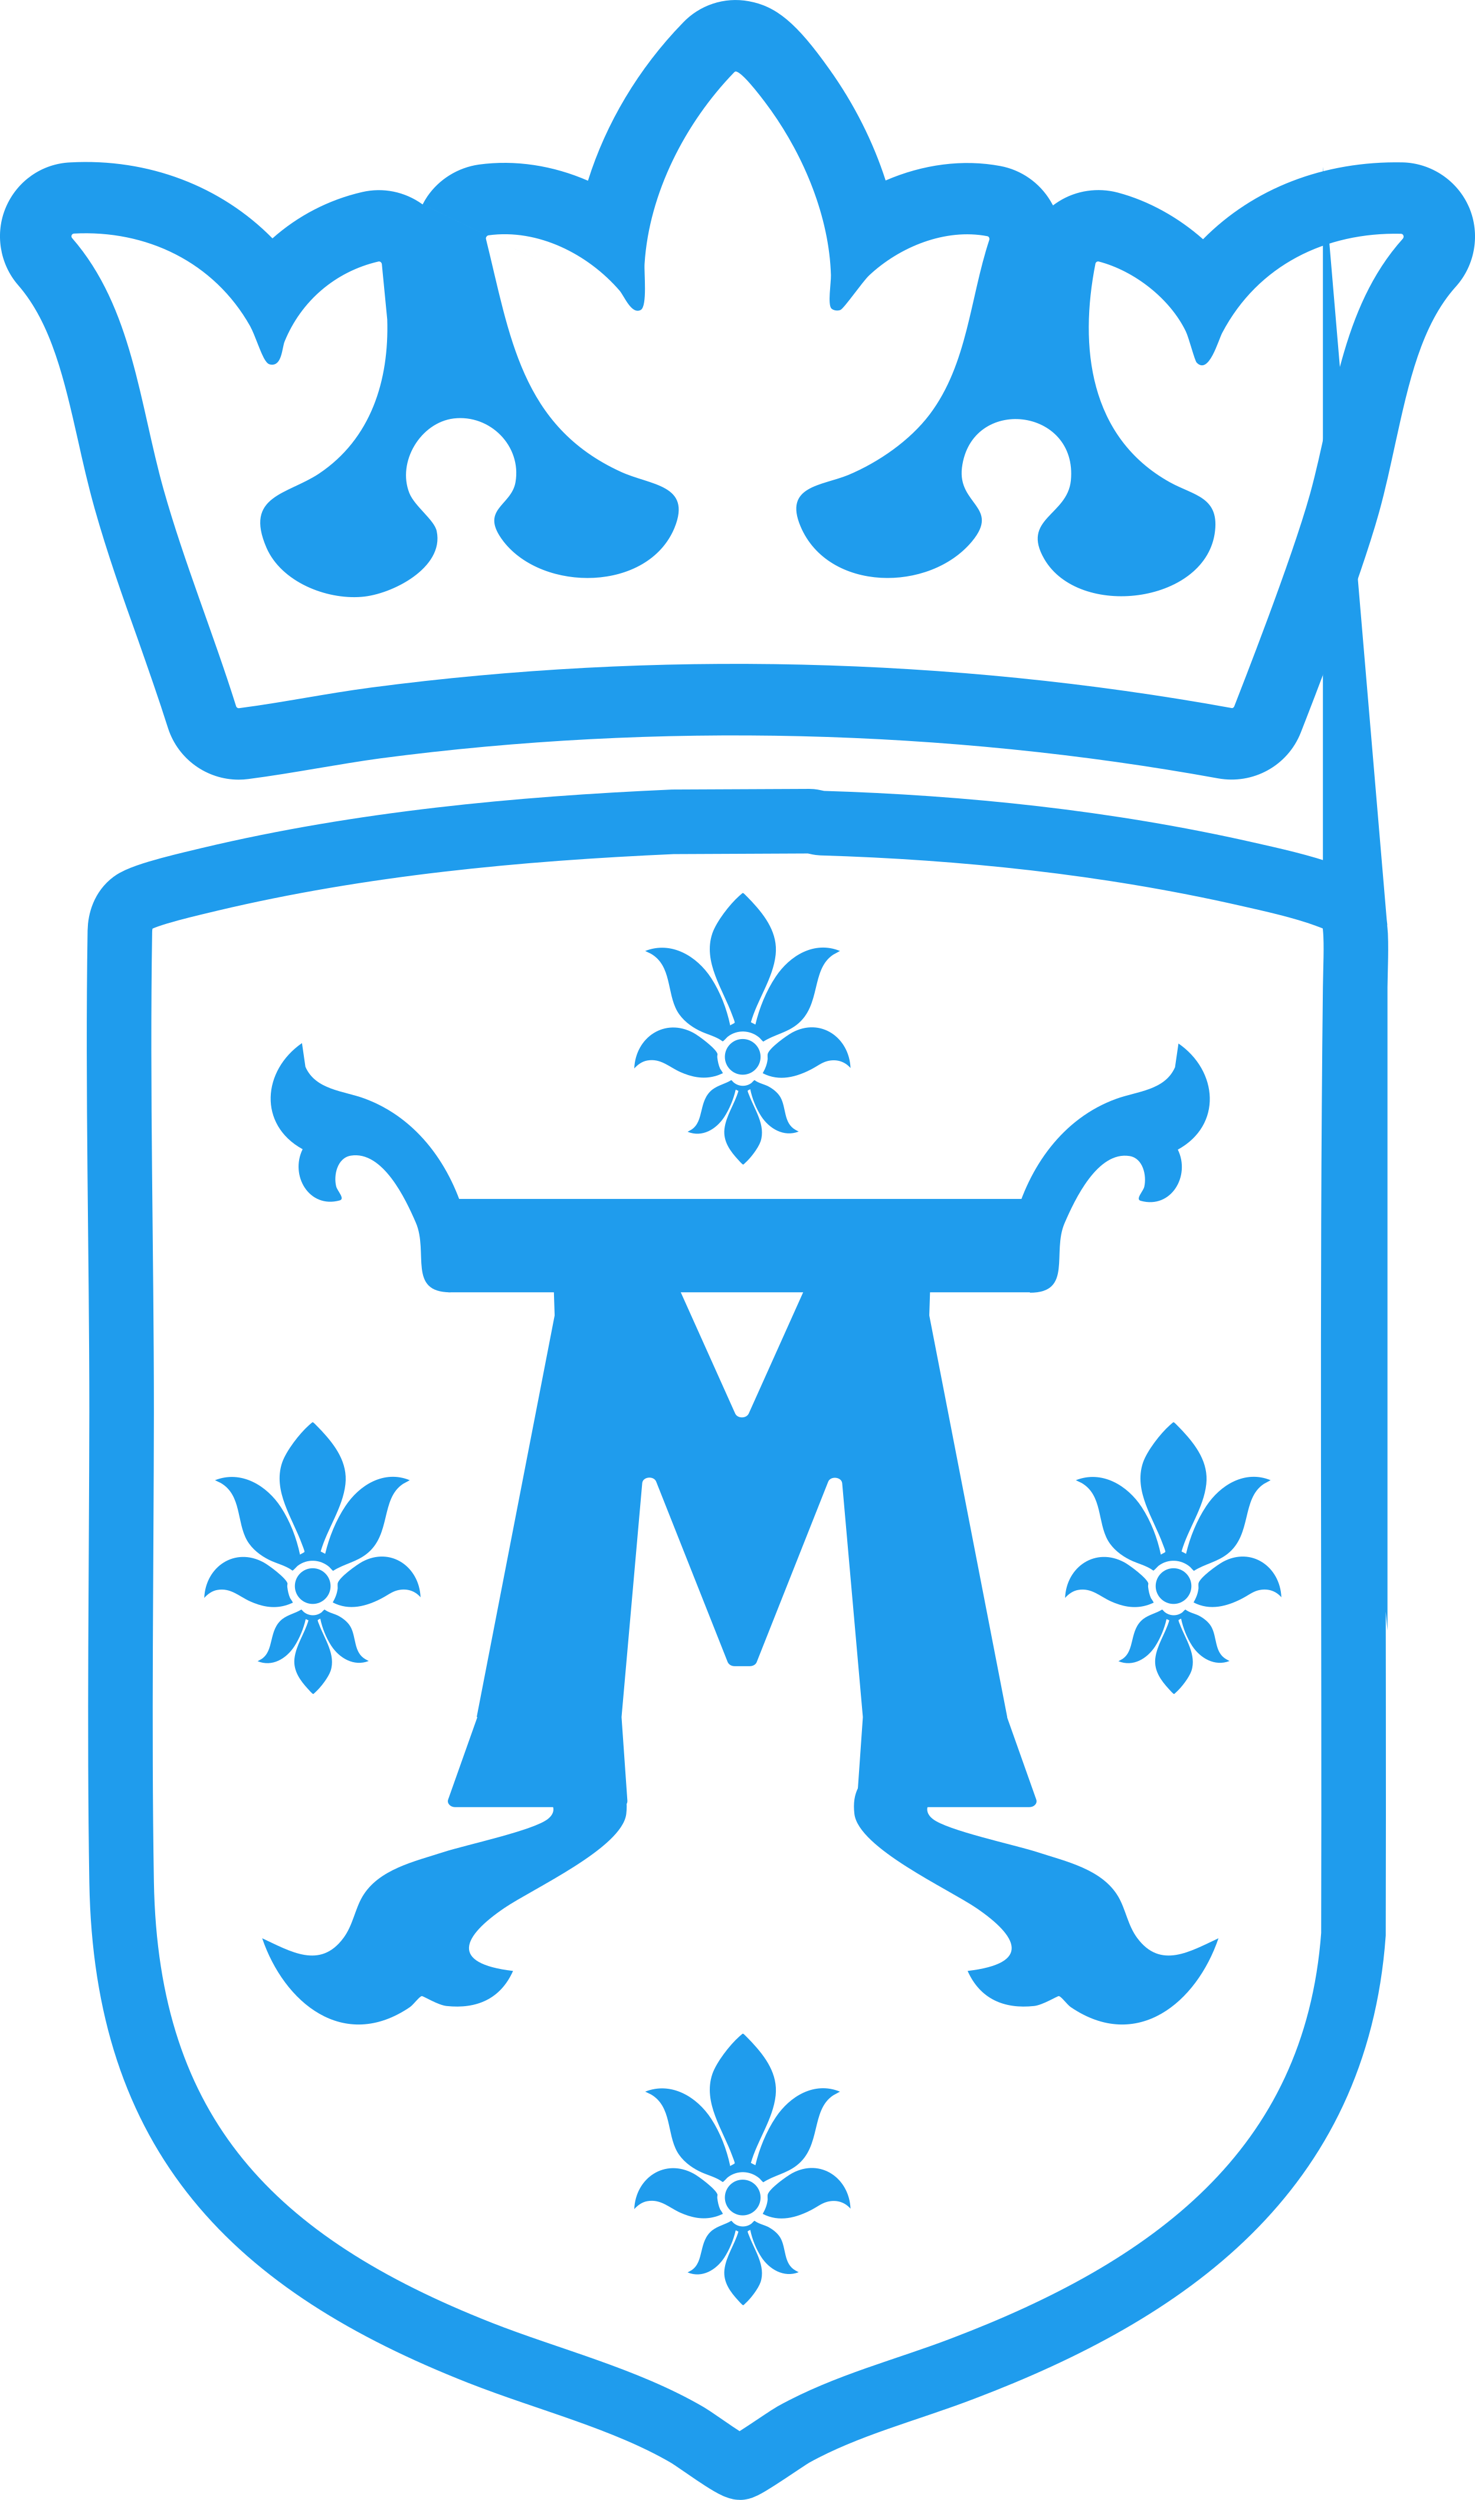 <?xml version="1.0" encoding="UTF-8"?>
<svg id="Layer_1" data-name="Layer 1" xmlns="http://www.w3.org/2000/svg" viewBox="0 0 432.86 733.59">
  <defs>
    <style>
      .cls-1 {
        fill: none;
        stroke: #1f9ced;
        stroke-miterlimit: 63.16;
        stroke-width: 18.95px;
      }

      .cls-2 {
        fill-rule: evenodd;
      }

      .cls-2, .cls-3 {
        fill: #1f9ced;
        stroke-width: 0px;
      }
    </style>
  </defs>
  <g id="Layer_1-2" data-name="Layer 1-2">
    <path class="cls-1" d="m397.7,272.3c-.57-6.19-2.97-7.64-8.34-9.54-7.2-2.65-16.1-4.61-23.68-6.32-40.67-9.22-82.92-13.64-124.61-14.9-1.2-.06-2.34-.57-3.54-.57l-40.1.19c-45.53,2.02-91.45,6.32-135.85,16.86-4.86,1.2-19.26,4.36-22.61,6.88-2.65,1.96-3.73,5.18-3.79,8.34-.76,46.86.51,94.16.51,141.15-.06,45.85-.76,92.08,0,137.93,1.26,74.52,38.97,112.04,105.22,138.12,19.89,7.83,42.5,13.39,60.88,24.13,2.78,1.64,13.33,9.54,15.41,9.54,1.45,0,13.01-8.21,15.66-9.73,15.6-8.65,33.22-13.01,49.83-19.39,60.06-22.86,109.38-57.53,114.5-127.38.25-92.96-.57-185.49.51-277.95.06-5.43.44-12.19,0-17.37Z"/>
    <path class="cls-3" d="m431.1,60.79c-3.35-7.77-11.05-12.95-19.51-13.14-23.18-.44-43.83,7.64-58.54,22.55-7.2-6.38-15.98-11.3-25.07-13.7-5.81-1.52-12.13-.63-17.24,2.59-.57.38-1.2.76-1.71,1.2-.25-.44-.51-.88-.76-1.33-3.22-5.37-8.59-9.09-14.65-10.23-10.99-2.08-22.8-.51-33.72,4.23-3.66-11.37-9.28-22.55-16.55-32.71-9.54-13.45-15.54-18.44-23.62-19.89-7.2-1.33-14.46,1.14-19.39,6.38-13.01,13.39-22.55,29.56-27.79,46.29-10.29-4.48-21.35-6.19-32.02-4.74-6.13.88-11.68,4.29-15.16,9.41-.51.76-.95,1.52-1.33,2.27q82.69,40-.13-.06c-5.12-3.66-11.49-4.99-17.68-3.54-9.85,2.27-18.88,7.01-26.27,13.58-15.03-15.28-36.38-23.56-59.37-22.29-8.34.38-15.6,5.49-18.88,13.2-3.22,7.58-1.83,16.55,3.6,22.8,9.85,11.3,13.58,27.91,17.56,45.47,1.45,6.57,3.03,13.45,4.93,20.21,3.66,12.95,8.15,25.7,12.57,38.02,3.16,9.03,6.19,17.62,8.97,26.4,2.97,9.09,11.43,15.03,20.71,15.03.95,0,1.89-.06,2.84-.19,6.82-.88,13.58-2.02,20.34-3.16,6.13-1.01,12.25-2.08,18.44-2.91,81.09-10.67,166.1-8.59,245.74,5.87,10.29,1.89,20.46-3.66,24.31-13.39,2.84-7.26,17.37-44.46,22.99-64.67,1.89-6.82,3.35-13.7,4.8-20.34,3.92-17.81,7.58-34.61,17.75-45.91,5.68-6.32,7.2-15.47,3.85-23.3Zm-19.39,9.22c-18.5,20.59-20.21,49.26-27.22,74.78-5.43,19.58-20.34,57.47-22.29,62.52-.19.38-.51.57-.88.44-82.54-14.97-169.19-16.93-252.37-6-13.01,1.71-25.77,4.36-38.78,6.06-.38.06-.76-.19-.88-.57-6.63-21.16-15.28-42.31-21.28-63.6-7.07-25.14-9.09-53.37-26.84-73.77-.44-.51-.13-1.26.51-1.33,21.28-1.14,41.11,8.34,51.72,27.16,1.52,2.78,3.09,8.08,4.48,10.1.44.63.82,1.14,1.71,1.2,3.16.32,3.16-4.8,3.92-6.76,4.86-11.94,14.97-20.59,27.54-23.49.44-.13.95.25,1.01.76l1.58,16.23c.57,17.87-4.74,35.05-20.08,45.28-9.28,6.13-21.98,6.38-15.35,21.73,4.36,9.98,17.43,15.22,27.85,14.4,8.84-.63,24.38-8.53,22.1-19.26-.63-3.28-6.44-7.26-8.02-11.18-3.66-9.16,3.28-20.71,13.01-21.91,10.67-1.26,19.96,8.08,18.13,18.69-1.2,7.07-10.8,7.89-3.54,17.37,11.62,15.03,42.44,14.84,50.21-3.98,5.18-12.76-7.07-12.44-15.73-16.42-29.43-13.45-32.59-40.1-39.6-68.33-.13-.44.25-.95.69-1.07,14.53-2.02,29.24,5.49,38.52,16.23,1.39,1.64,3.47,7.07,6.19,5.68,2.02-1.07.95-10.99,1.14-13.58,1.33-20.78,12-41.37,26.21-56.08.19-.19.38-.38.63-.32,2.27.38,9.03,9.66,10.29,11.43,9.73,13.7,17.05,31.26,17.56,48.31.06,2.27-1.01,8.59.13,9.79.63.63,1.83.76,2.65.44,1.14-.51,6.5-8.34,8.46-10.17,8.97-8.4,22.36-13.83,34.61-11.49.51.06.76.63.63,1.07-5.68,17.18-6.32,36.38-17.49,51.22-5.81,7.7-15.03,14.08-23.94,17.81-7.77,3.16-19.01,3.16-13.96,15.09,8.15,19.26,37.83,19.45,50.33,4.36,8.34-10.1-4.29-10.8-2.97-21.6,2.65-21.28,34.1-17.75,31.96,3.79-1.07,10.29-14.72,11.12-7.77,23.05,10.23,17.49,46.67,13.07,49.96-7.39,1.71-10.93-6.06-11.24-13.2-15.22-23.62-13.2-26.59-39.72-21.79-64.04.06-.51.57-.82,1.01-.69,10.42,2.72,20.84,10.86,25.51,20.46.95,1.96,2.59,8.59,3.22,9.22,3.6,3.66,6.32-6.63,7.52-8.84,10.48-19.83,30.38-29.49,52.42-28.99.69,0,1.01.88.57,1.39Z"/>
    <path class="cls-3" d="m221.68,300.66c1.14-4.86,3.16-9.85,5.94-14.02,4.11-6.19,11.37-10.67,18.88-7.58l-1.96,1.07c-6.69,4.42-3.41,14.9-10.74,20.59-3.09,2.4-6.63,2.91-9.79,4.93-.13,0-.88-.88-1.14-1.14-2.65-2.27-6.5-2.46-9.28-.32-.25.19-1.33,1.45-1.52,1.39-2.02-1.52-4.61-2.02-6.88-3.16-2.53-1.26-4.99-3.16-6.44-5.68-3.09-5.43-1.58-13.26-7.7-16.86l-1.71-.82c7.64-3.03,15.16,1.52,19.33,7.89,2.72,4.17,4.61,9.09,5.62,13.96.25-.25,1.33-.63,1.33-.88s-.57-1.77-.76-2.21c-2.72-7.52-8.65-15.54-5.81-23.94,1.2-3.47,5.12-8.53,7.83-10.93.13-.13.95-.82,1.01-.88h.25c.25.13,2.15,2.15,2.53,2.53,4.04,4.36,7.64,9.35,6.95,15.6-.76,6.95-5.37,13.14-7.26,19.77l1.33.69Z"/>
    <path class="cls-3" d="m212.15,314.93c-.76.32-1.58.69-2.4.88-3.54.95-6.95.19-10.17-1.26s-5.68-4.04-9.6-3.35c-1.52.25-2.84,1.2-3.85,2.34.38-9.16,8.97-15.03,17.43-10.42,1.52.82,6.63,4.61,7.01,6.19,0,.19-.13.69-.06,1.07.13,1.07.38,2.27.82,3.22.13.19.82,1.2.76,1.26l.06.06Z"/>
    <path class="cls-3" d="m249.66,313.48c-1.77-2.08-4.29-2.78-6.95-2.08-1.64.44-2.97,1.52-4.42,2.27-4.55,2.4-9.6,3.79-14.46,1.26.76-1.39,1.26-2.53,1.45-4.17,0-.44-.06-1.01,0-1.45.44-1.77,5.49-5.37,7.2-6.32,8.34-4.48,16.74,1.45,17.12,10.42l.06.06Z"/>
    <circle class="cls-3" cx="217.96" cy="310.13" r="5.24"/>
    <path class="cls-3" d="m215.87,319.86c-.63,2.78-1.83,5.62-3.35,7.96-2.34,3.54-6.44,6.06-10.74,4.29l1.14-.63c3.85-2.53,1.96-8.46,6.13-11.75,1.77-1.33,3.73-1.64,5.56-2.78.06,0,.51.51.63.63,1.52,1.33,3.73,1.39,5.31.19.13-.13.76-.82.88-.82,1.14.88,2.59,1.14,3.92,1.77,1.45.76,2.84,1.83,3.66,3.22,1.77,3.09.88,7.58,4.42,9.6l.95.51c-4.36,1.71-8.65-.88-10.99-4.48-1.52-2.34-2.65-5.18-3.22-7.96-.13.13-.76.32-.76.51s.32,1.01.44,1.26c1.58,4.23,4.93,8.84,3.35,13.58-.69,1.96-2.91,4.86-4.48,6.25-.06.06-.51.51-.57.51h-.13c-.19-.06-1.26-1.2-1.45-1.45-2.27-2.46-4.36-5.31-3.98-8.9.44-3.98,3.03-7.45,4.11-11.24l-.76-.38-.06.13Z"/>
    <path class="cls-3" d="m221.68,635.38c1.14-4.86,3.16-9.85,5.94-14.02,4.11-6.19,11.37-10.67,18.88-7.58l-1.96,1.07c-6.69,4.42-3.41,14.9-10.74,20.59-3.09,2.4-6.63,2.91-9.79,4.93-.13,0-.88-.88-1.14-1.14-2.65-2.27-6.5-2.46-9.28-.32-.25.19-1.33,1.45-1.52,1.39-2.02-1.52-4.61-2.02-6.88-3.16-2.53-1.26-4.99-3.16-6.44-5.68-3.09-5.43-1.58-13.26-7.7-16.86l-1.71-.82c7.64-3.03,15.16,1.52,19.33,7.89,2.72,4.17,4.61,9.09,5.62,13.96.25-.25,1.33-.63,1.33-.88s-.57-1.77-.76-2.21c-2.72-7.52-8.65-15.54-5.81-23.94,1.2-3.47,5.12-8.53,7.83-10.93.13-.13.95-.82,1.01-.88h.25c.25.13,2.15,2.15,2.53,2.53,4.04,4.36,7.64,9.35,6.95,15.6-.76,6.95-5.37,13.14-7.26,19.77l1.33.69Z"/>
    <path class="cls-3" d="m212.15,649.65c-.76.32-1.58.69-2.4.88-3.54.95-6.95.19-10.17-1.26-3.22-1.45-5.68-4.04-9.6-3.35-1.52.25-2.84,1.2-3.85,2.34.38-9.16,8.97-15.03,17.43-10.42,1.52.82,6.63,4.61,7.01,6.19,0,.19-.13.69-.06,1.07.13,1.07.38,2.27.82,3.22.13.19.82,1.2.76,1.26l.06.06Z"/>
    <path class="cls-3" d="m249.66,648.2c-1.77-2.08-4.29-2.78-6.95-2.08-1.64.44-2.97,1.52-4.42,2.27-4.55,2.4-9.6,3.79-14.46,1.26.76-1.39,1.26-2.53,1.45-4.17,0-.44-.06-1.01,0-1.45.44-1.77,5.49-5.37,7.2-6.32,8.34-4.48,16.74,1.45,17.12,10.42l.06.06Z"/>
    <circle class="cls-3" cx="217.96" cy="644.85" r="5.24"/>
    <path class="cls-3" d="m215.87,654.58c-.63,2.78-1.83,5.62-3.35,7.96-2.34,3.54-6.44,6.06-10.74,4.29l1.14-.63c3.85-2.53,1.96-8.46,6.13-11.75,1.77-1.33,3.73-1.64,5.56-2.78.06,0,.51.51.63.63,1.52,1.33,3.73,1.39,5.31.19.13-.13.76-.82.88-.82,1.14.88,2.59,1.14,3.92,1.77,1.45.76,2.84,1.83,3.66,3.22,1.77,3.09.88,7.58,4.42,9.6l.95.51c-4.36,1.71-8.65-.88-10.99-4.48-1.52-2.34-2.65-5.18-3.22-7.96-.13.13-.76.32-.76.51s.32,1.01.44,1.26c1.58,4.23,4.93,8.84,3.35,13.58-.69,1.96-2.91,4.86-4.48,6.25-.06.06-.51.51-.57.51h-.13c-.19-.06-1.26-1.2-1.45-1.45-2.27-2.46-4.36-5.31-3.98-8.9.44-3.98,3.03-7.45,4.11-11.24l-.76-.38-.06.13Z"/>
    <path class="cls-3" d="m95.43,455.96c1.14-4.86,3.16-9.85,5.94-14.02,4.11-6.19,11.37-10.67,18.88-7.58l-1.96,1.07c-6.69,4.42-3.41,14.9-10.74,20.59-3.09,2.4-6.63,2.91-9.79,4.93-.13,0-.88-.88-1.14-1.14-2.65-2.27-6.5-2.46-9.28-.32-.25.19-1.33,1.45-1.52,1.39-2.02-1.52-4.61-2.02-6.88-3.16-2.53-1.26-4.99-3.16-6.44-5.68-3.09-5.43-1.58-13.26-7.7-16.86l-1.71-.82c7.64-3.03,15.16,1.52,19.33,7.89,2.72,4.17,4.61,9.09,5.62,13.96.25-.25,1.33-.63,1.33-.88s-.57-1.77-.76-2.21c-2.72-7.52-8.65-15.54-5.81-23.94,1.2-3.47,5.12-8.53,7.83-10.93.13-.13.95-.82,1.01-.88h.25c.25.13,2.15,2.15,2.53,2.53,4.04,4.36,7.64,9.35,6.95,15.6-.76,6.95-5.37,13.14-7.26,19.77l1.33.69Z"/>
    <path class="cls-3" d="m85.96,470.29c-.76.32-1.58.69-2.4.88-3.54.95-6.95.19-10.17-1.26-3.22-1.45-5.68-4.04-9.6-3.35-1.52.25-2.84,1.2-3.85,2.34.38-9.16,8.97-15.03,17.43-10.42,1.52.82,6.63,4.61,7.01,6.19,0,.19-.13.69-.06,1.07.13,1.07.38,2.27.82,3.22.13.19.82,1.2.76,1.26l.06.06Z"/>
    <path class="cls-3" d="m123.48,468.78c-1.77-2.08-4.29-2.78-6.95-2.08-1.64.44-2.97,1.52-4.42,2.27-4.55,2.4-9.6,3.79-14.46,1.26.76-1.39,1.26-2.53,1.45-4.17,0-.44-.06-1.01,0-1.45.44-1.77,5.49-5.37,7.2-6.32,8.34-4.48,16.74,1.45,17.12,10.42l.06.06Z"/>
    <circle class="cls-3" cx="91.77" cy="465.43" r="5.24"/>
    <path class="cls-3" d="m89.69,475.22c-.63,2.78-1.83,5.62-3.35,7.96-2.34,3.54-6.44,6.06-10.74,4.29l1.14-.63c3.85-2.53,1.96-8.46,6.13-11.75,1.77-1.33,3.73-1.64,5.56-2.78.06,0,.51.51.63.63,1.52,1.33,3.73,1.39,5.31.19.13-.13.76-.82.88-.82,1.14.88,2.59,1.14,3.92,1.77,1.45.76,2.84,1.83,3.66,3.22,1.77,3.09.88,7.58,4.42,9.6l.95.51c-4.36,1.71-8.65-.88-10.99-4.48-1.52-2.34-2.65-5.18-3.22-7.96-.13.13-.76.32-.76.51s.32,1.01.44,1.26c1.58,4.23,4.93,8.84,3.35,13.58-.69,1.96-2.91,4.86-4.48,6.25-.06.06-.51.51-.57.51h-.13c-.19-.06-1.26-1.2-1.45-1.45-2.27-2.46-4.36-5.31-3.98-8.9.44-3.98,3.03-7.45,4.11-11.24l-.76-.38-.06.13Z"/>
    <path class="cls-3" d="m348.06,455.96c1.14-4.86,3.16-9.85,5.94-14.02,4.11-6.19,11.37-10.67,18.88-7.58l-1.96,1.07c-6.69,4.42-3.41,14.9-10.74,20.59-3.09,2.4-6.63,2.91-9.79,4.93-.13,0-.88-.88-1.14-1.14-2.65-2.27-6.5-2.46-9.28-.32-.25.19-1.33,1.45-1.52,1.39-2.02-1.52-4.61-2.02-6.88-3.16-2.53-1.26-4.99-3.16-6.44-5.68-3.09-5.43-1.58-13.26-7.7-16.86l-1.71-.82c7.64-3.03,15.16,1.52,19.33,7.89,2.72,4.17,4.61,9.09,5.62,13.96.25-.25,1.33-.63,1.33-.88s-.57-1.77-.76-2.21c-2.72-7.52-8.65-15.54-5.81-23.94,1.2-3.47,5.12-8.53,7.83-10.93.13-.13.95-.82,1.01-.88h.25c.25.13,2.15,2.15,2.53,2.53,4.04,4.36,7.64,9.35,6.95,15.6-.76,6.95-5.37,13.14-7.26,19.77l1.33.69Z"/>
    <path class="cls-3" d="m338.58,470.29c-.76.32-1.58.69-2.4.88-3.54.95-6.95.19-10.17-1.26-3.22-1.45-5.68-4.04-9.6-3.35-1.52.25-2.84,1.2-3.85,2.34.38-9.16,8.97-15.03,17.43-10.42,1.52.82,6.63,4.61,7.01,6.19,0,.19-.13.69-.06,1.07.13,1.07.38,2.27.82,3.22.13.19.82,1.2.76,1.26l.06.06Z"/>
    <path class="cls-3" d="m376.1,468.78c-1.77-2.08-4.29-2.78-6.95-2.08-1.64.44-2.97,1.52-4.42,2.27-4.55,2.4-9.6,3.79-14.46,1.26.76-1.39,1.26-2.53,1.45-4.17,0-.44-.06-1.01,0-1.45.44-1.77,5.49-5.37,7.2-6.32,8.34-4.48,16.74,1.45,17.12,10.42l.06.06Z"/>
    <circle class="cls-3" cx="344.39" cy="465.43" r="5.24"/>
    <path class="cls-3" d="m342.31,475.22c-.63,2.78-1.83,5.62-3.35,7.96-2.34,3.54-6.44,6.06-10.74,4.29l1.14-.63c3.85-2.53,1.96-8.46,6.13-11.75,1.77-1.33,3.73-1.64,5.56-2.78.06,0,.51.51.63.63,1.52,1.33,3.73,1.39,5.31.19.13-.13.76-.82.88-.82,1.14.88,2.59,1.14,3.92,1.77,1.45.76,2.84,1.83,3.66,3.22,1.77,3.09.88,7.58,4.42,9.6l.95.51c-4.36,1.71-8.65-.88-10.99-4.48-1.52-2.34-2.65-5.18-3.22-7.96-.13.13-.76.32-.76.51s.32,1.01.44,1.26c1.58,4.23,4.93,8.84,3.35,13.58-.69,1.96-2.91,4.86-4.48,6.25-.06.06-.51.51-.57.51h-.13c-.19-.06-1.26-1.2-1.45-1.45-2.27-2.46-4.36-5.31-3.98-8.9.44-3.98,3.03-7.45,4.11-11.24l-.76-.38-.06.13Z"/>
    <path class="cls-3" d="m139.9,503.83l22.86-117.78v-.32l-.32-9.85c0-.95.95-1.77,2.15-1.77h31.39c.88,0,1.71.44,2.02,1.14l17.75,39.54c.69,1.52,3.28,1.52,3.98,0l17.75-39.54c.32-.69,1.07-1.14,2.02-1.14h31.39c1.2,0,2.15.82,2.15,1.77l-.32,9.85v.32l22.86,117.78v.19l8.53,24.06c.38,1.14-.63,2.21-2.02,2.21h-48.44c-1.2,0-2.21-.82-2.15-1.83l1.71-24.44v-.25l-6.06-68.52c-.19-1.89-3.41-2.21-4.11-.44l-20.97,52.92c-.25.69-1.07,1.2-2.02,1.2h-4.48c-.95,0-1.71-.51-2.02-1.2l-20.97-52.92c-.69-1.83-3.98-1.52-4.11.44l-6.06,68.52v.25l1.71,24.44c.06,1.01-.88,1.83-2.15,1.83h-48.44c-1.39,0-2.4-1.14-2.02-2.21l8.53-24.06v-.19h-.13Z"/>
    <path class="cls-2" d="m304.67,354.26v22.52c0,1.35-1.09,2.44-2.44,2.44h-170.56c-1.35,0-2.44-1.09-2.44-2.44v-22.52c0-1.35,1.09-2.44,2.44-2.44h170.56c1.35,0,2.44,1.09,2.44,2.44Z"/>
    <path class="cls-3" d="m357.59,568.75c-6.44,18.95-23.94,33.47-43.39,20.21-1.07-.76-2.72-3.09-3.47-3.22-.51,0-4.74,2.65-7.26,2.91-8.84.95-15.85-2.08-19.51-10.29,18.88-2.21,14.72-10.17,2.59-18.44-8.34-5.68-34.55-17.62-35.81-27.6-.76-6.44,1.64-9.73,6.32-13.64,1.39-1.2,3.79-1.33,3.98-3.28l-.19-.76-4.86-18.95h22.23c-7.26,4.61-11.81,11.37-11.81,18.95,0,5.43,2.4,10.55,6.5,14.59-1.2,1.01-1.14,2.97.76,4.48,4.11,3.41,24.13,7.64,30.76,9.79,8.34,2.72,19.01,4.99,23.75,13.07,2.21,3.79,2.78,8.4,5.56,12.13,6.88,9.28,15.54,3.92,23.87.06Z"/>
    <path class="cls-3" d="m76.93,568.75c6.44,18.95,23.94,33.47,43.39,20.21,1.07-.76,2.72-3.09,3.47-3.22.51,0,4.74,2.65,7.26,2.91,8.84.95,15.85-2.08,19.51-10.29-18.88-2.21-14.72-10.17-2.59-18.44,8.34-5.68,34.55-17.62,35.81-27.6.76-6.44-1.64-9.73-6.32-13.64-1.39-1.2-3.79-1.33-3.98-3.28l.19-.76,4.86-18.95h-22.23c7.26,4.61,11.81,11.37,11.81,18.95,0,5.43-2.4,10.55-6.5,14.59,1.2,1.01,1.14,2.97-.76,4.48-4.11,3.41-24.13,7.64-30.76,9.79-8.34,2.72-19.01,4.99-23.75,13.07-2.21,3.79-2.78,8.4-5.56,12.13-6.88,9.28-15.54,3.92-23.87.06Z"/>
    <path class="cls-3" d="m297.72,358.19c4.17-15.73,14.15-30.06,29.87-35.75,6.06-2.21,14.27-2.46,17.24-9.28l1.01-6.95c11.62,8.02,12.95,23.94-.19,31.14,3.79,7.7-1.96,17.49-10.86,15.03-1.71-.44.69-2.78,1.01-4.11.76-3.35-.38-8.4-4.29-9.03-9.35-1.52-16.04,12.63-19.07,19.64-3.79,8.65,2.46,20.46-10.17,20.46l-4.55-21.03v-.13Z"/>
    <path class="cls-3" d="m132.19,379.22c-12.63,0-6.38-11.75-10.17-20.46-3.03-7.01-9.73-21.16-19.07-19.64-3.92.63-5.12,5.68-4.29,9.03.32,1.33,2.72,3.66,1.01,4.11-8.97,2.46-14.65-7.33-10.86-15.03-13.14-7.2-11.81-23.11-.19-31.14l1.01,6.95c2.97,6.82,11.24,7.07,17.24,9.28,15.73,5.75,25.7,20.02,29.87,35.75l-4.55,21.03v.13Z"/>
  </g>
</svg>